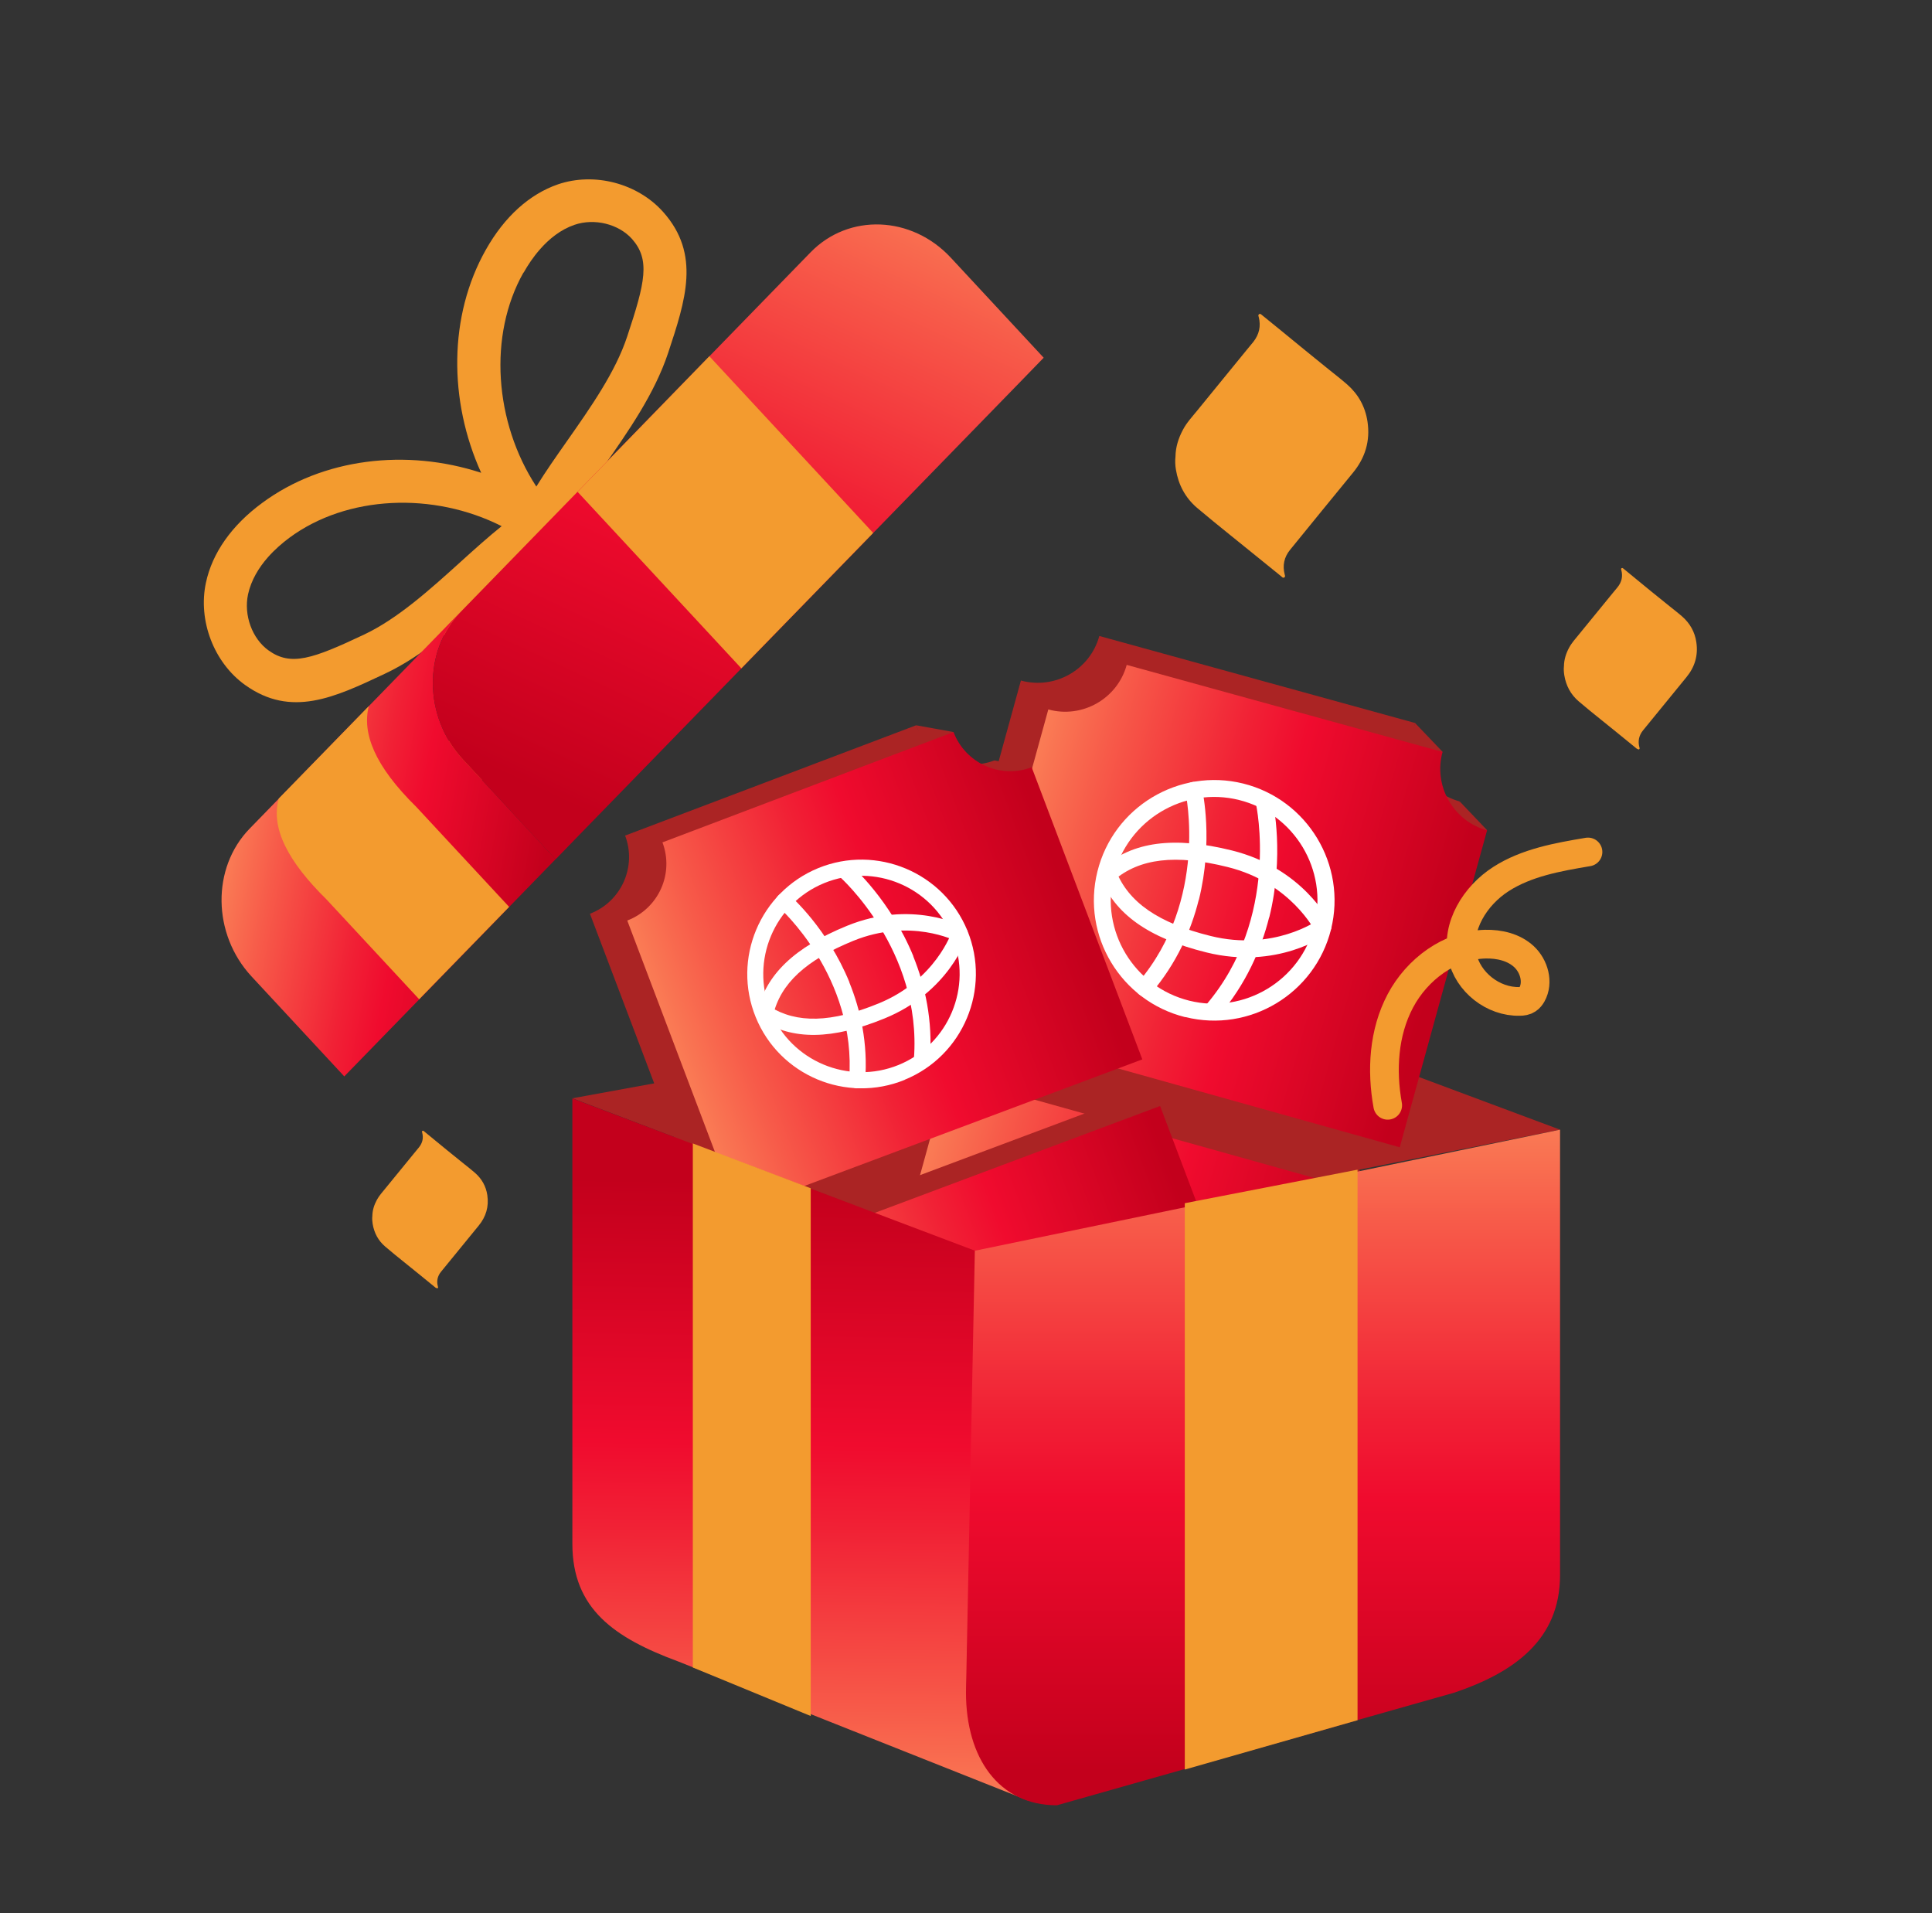 <svg width="101" height="100" viewBox="0 0 101 100" fill="none" xmlns="http://www.w3.org/2000/svg">
<rect x="0" y="0" width="101" height="100" fill="#333333" stroke="none"/>
<path d="M29.922 57.406L61.641 51.617L81.555 59.047L50.5 65.234L29.922 57.406Z" fill="#AB2424"/>
<path d="M72.451 62.608L71.01 61.101L68.732 62.353L70.332 64.031L72.451 62.608Z" fill="#AB2424"/>
<path d="M49.659 68.303L48.225 66.799L48.947 63.375L47.33 64.204L45.897 62.7L47.204 60.728L51.716 62.886L50.968 67.06L49.659 68.303Z" fill="#AB2424"/>
<path d="M50.262 53.558L48.831 52.047L51.706 51.26L50.262 53.558Z" fill="#C16F16"/>
<path d="M73.973 37.789L75.414 39.296L72.65 42.529L73.973 37.789Z" fill="#AB2424"/>
<path d="M77.742 43.393L76.308 41.889L73.484 46.257L77.742 43.393Z" fill="#AB2424"/>
<path d="M48.831 52.045L53.371 35.57C55.144 36.056 56.984 35.015 57.47 33.242L73.98 37.791C73.494 39.564 74.535 41.404 76.308 41.89L71.743 58.455L48.831 52.045Z" fill="#AB2424"/>
<path d="M50.263 53.557L54.803 37.082C56.576 37.568 58.416 36.526 58.902 34.753L75.412 39.303C74.926 41.076 75.967 42.916 77.74 43.402L73.175 59.967L50.263 53.557Z" fill="url(#paint0_linear_2742_168557)"/>
<path d="M64.737 71.344L48.228 66.794C48.714 65.021 47.672 63.181 45.899 62.695L48.105 54.696L71.018 61.105L68.836 69.015C67.063 68.529 65.223 69.571 64.737 71.344Z" fill="#AB2424"/>
<path d="M66.168 72.855L49.658 68.305C50.144 66.532 49.103 64.692 47.33 64.207L49.536 56.207L72.448 62.617L70.267 70.527C68.494 70.041 66.654 71.082 66.168 72.855Z" fill="url(#paint1_linear_2742_168557)"/>
<path d="M61.955 53.164C58.593 52.326 56.532 48.913 57.372 45.544C58.209 42.184 61.623 40.122 64.993 40.955C68.354 41.792 70.415 45.206 69.583 48.576C68.745 51.937 65.331 53.998 61.963 53.159L61.955 53.164ZM62.168 52.303C65.057 53.022 67.995 51.25 68.715 48.361C69.433 45.471 67.662 42.533 64.773 41.814C61.883 41.095 58.945 42.867 58.226 45.756C57.507 48.645 59.279 51.583 62.168 52.303Z" fill="white"/>
<path d="M69.576 48.572C69.611 48.448 69.582 48.314 69.502 48.202C69.357 48.005 69.079 47.964 68.884 48.102C68.864 48.118 66.571 49.738 63.286 48.922C60.555 48.248 58.989 47.159 58.34 45.511C58.248 45.284 57.998 45.169 57.764 45.259C57.537 45.352 57.422 45.601 57.512 45.835C58.273 47.774 60.037 49.03 63.066 49.781C66.768 50.7 69.292 48.893 69.397 48.812C69.482 48.746 69.544 48.66 69.564 48.561L69.576 48.572Z" fill="white"/>
<path d="M69.577 48.568C69.604 48.471 69.59 48.363 69.543 48.268C69.487 48.148 68.101 45.371 64.399 44.452C61.37 43.701 59.223 43.987 57.643 45.346C57.457 45.502 57.437 45.786 57.592 45.972C57.748 46.157 58.032 46.178 58.218 46.022C59.563 44.863 61.455 44.639 64.183 45.32C67.469 46.136 68.731 48.641 68.746 48.667C68.856 48.884 69.121 48.974 69.335 48.871C69.457 48.809 69.538 48.705 69.573 48.581L69.577 48.568Z" fill="white"/>
<path d="M62.672 47.04C63.437 43.963 62.875 41.373 62.838 41.214C62.786 40.977 62.546 40.827 62.308 40.879C62.071 40.931 61.921 41.171 61.973 41.409C61.987 41.465 63.186 47.036 59.499 51.354C59.343 51.54 59.367 51.822 59.547 51.977C59.733 52.134 60.015 52.109 60.169 51.93C61.524 50.343 62.269 48.628 62.666 47.038L62.672 47.04Z" fill="white"/>
<path d="M66.352 47.959C67.156 44.715 66.563 41.998 66.523 41.824C66.472 41.586 66.231 41.437 65.994 41.488C65.756 41.54 65.609 41.773 65.659 42.018C65.672 42.074 66.944 47.97 63.048 52.527C62.892 52.713 62.916 52.995 63.095 53.15C63.282 53.306 63.563 53.282 63.718 53.103C65.142 51.431 65.927 49.623 66.347 47.951L66.352 47.959Z" fill="white"/>
<path d="M60.638 57.808L58.694 57.457L57.648 59.695L59.817 60.085L60.638 57.808Z" fill="#AB2424"/>
<path d="M46.352 74.952L44.402 74.604L43.04 71.564L42.267 73.113L40.317 72.765L40.221 70.516L44.893 69.642L46.653 73.266L46.352 74.952Z" fill="#AB2424"/>
<path d="M38.546 63.299L36.594 62.944L38.359 60.729L38.546 63.299Z" fill="#AB2424"/>
<path d="M47.896 37.91L49.84 38.261L49.532 42.291L47.896 37.91Z" fill="#AB2424"/>
<path d="M53.924 40.098L51.98 39.747L52.263 44.682L53.924 40.098Z" fill="#AB2424"/>
<path d="M36.594 62.945L30.84 47.76C32.472 47.138 33.3 45.307 32.679 43.675L47.896 37.909C48.518 39.541 50.348 40.369 51.981 39.748L57.766 55.016L36.594 62.945Z" fill="#AB2424"/>
<path d="M38.546 63.301L32.792 48.115C34.424 47.493 35.252 45.663 34.631 44.03L49.848 38.264C50.47 39.897 52.3 40.725 53.933 40.103L59.718 55.372L38.546 63.301Z" fill="url(#paint2_linear_2742_168557)"/>
<path d="M59.617 68.83L44.399 74.596C43.778 72.964 41.947 72.136 40.315 72.757L37.522 65.383L58.695 57.454L61.456 64.745C59.823 65.367 58.995 67.197 59.617 68.83Z" fill="#AB2424"/>
<path d="M61.569 69.186L46.352 74.952C45.73 73.319 43.899 72.491 42.267 73.113L39.474 65.739L60.647 57.809L63.408 65.101C61.775 65.722 60.947 67.553 61.569 69.186Z" fill="url(#paint3_linear_2742_168557)"/>
<path d="M47.295 56.443C44.247 57.685 40.751 56.222 39.507 53.167C38.265 50.119 39.728 46.623 42.78 45.373C45.829 44.131 49.324 45.594 50.575 48.646C51.817 51.695 50.353 55.19 47.299 56.435L47.295 56.443ZM46.976 55.663C49.595 54.594 50.856 51.588 49.788 48.968C48.72 46.348 45.713 45.087 43.093 46.156C40.474 47.224 39.213 50.231 40.281 52.85C41.349 55.47 44.356 56.731 46.976 55.663Z" fill="white"/>
<path d="M50.562 48.653C50.52 48.538 50.422 48.451 50.298 48.41C50.076 48.34 49.84 48.465 49.767 48.68C49.762 48.704 48.91 51.232 45.932 52.448C43.459 53.462 41.647 53.504 40.225 52.605C40.027 52.482 39.771 52.534 39.642 52.734C39.52 52.932 39.572 53.188 39.772 53.317C41.443 54.378 43.5 54.353 46.245 53.231C49.601 51.86 50.524 49.058 50.559 48.937C50.588 48.839 50.587 48.738 50.547 48.651L50.562 48.653Z" fill="white"/>
<path d="M50.56 48.646C50.527 48.556 50.456 48.481 50.366 48.435C50.257 48.374 47.636 47.021 44.28 48.391C41.535 49.513 40.048 50.936 39.598 52.866C39.543 53.089 39.687 53.319 39.91 53.374C40.133 53.428 40.363 53.285 40.418 53.062C40.8 51.418 42.126 50.186 44.602 49.178C47.58 47.962 49.953 49.176 49.979 49.188C50.185 49.293 50.438 49.213 50.545 49.014C50.603 48.898 50.608 48.773 50.565 48.658L50.56 48.646Z" fill="white"/>
<path d="M44.406 51.344C43.268 48.555 41.385 46.883 41.267 46.782C41.094 46.629 40.826 46.649 40.673 46.822C40.52 46.995 40.539 47.263 40.712 47.416C40.755 47.451 44.799 51.053 44.391 56.433C44.375 56.664 44.552 56.867 44.776 56.885C45.007 56.901 45.21 56.724 45.228 56.499C45.377 54.522 44.987 52.789 44.4 51.346L44.406 51.344Z" fill="white"/>
<path d="M47.751 49.988C46.549 47.048 44.571 45.296 44.442 45.184C44.269 45.031 44.001 45.051 43.848 45.224C43.695 45.397 43.712 45.659 43.888 45.819C43.93 45.854 48.211 49.665 47.777 55.345C47.761 55.575 47.938 55.778 48.163 55.796C48.393 55.812 48.596 55.635 48.614 55.411C48.769 53.33 48.358 51.503 47.742 49.984L47.751 49.988Z" fill="white"/>
<path d="M50.526 88.297L51.03 65.396L29.922 57.414V80.695C29.922 84.094 32.125 85.609 35.438 86.836L53.725 94.102C53.241 89.555 50.916 91.422 50.526 88.297Z" fill="url(#paint4_linear_2742_168557)"/>
<path d="M81.555 59.047V82.328C81.555 85.727 79.125 87.422 76.039 88.469L55.252 94.36C52.197 94.36 50.499 91.867 50.499 88.469L50.962 65.374L81.555 59.047Z" fill="url(#paint5_linear_2742_168557)"/>
<path d="M70.969 89.914L61.938 92.492V62.89L70.969 61.137V89.914Z" fill="#F39B2F"/>
<path d="M36.219 87.156V59.766L42.383 62.109V89.695L36.219 87.156Z" fill="#F39B2F"/>
<path d="M66.998 30.143C67.037 30.174 67.076 30.221 67.138 30.182C67.201 30.143 67.177 30.088 67.162 30.034C67.037 29.557 67.13 29.12 67.443 28.737C68.537 27.393 69.63 26.049 70.732 24.706C71.373 23.924 71.638 23.042 71.49 22.042C71.373 21.26 71.013 20.612 70.427 20.096C70.123 19.831 69.802 19.581 69.49 19.331C68.99 18.924 68.49 18.526 67.998 18.12C67.318 17.565 66.646 17.01 65.966 16.463C65.927 16.432 65.88 16.378 65.818 16.424C65.763 16.463 65.787 16.518 65.802 16.565C65.927 17.049 65.826 17.479 65.521 17.87C65.404 18.018 65.279 18.167 65.154 18.315C64.302 19.362 63.443 20.409 62.591 21.456C62.326 21.784 62.037 22.088 61.841 22.463C61.607 22.901 61.459 23.362 61.451 23.862C61.427 24.088 61.435 24.323 61.474 24.549C61.607 25.346 61.966 26.018 62.576 26.542C63.138 27.018 63.709 27.479 64.279 27.94C64.669 28.253 65.068 28.573 65.459 28.893L67.013 30.151L66.998 30.143Z" fill="#F39B2F"/>
<path d="M22.793 67.307C22.793 67.307 22.84 67.354 22.876 67.333C22.913 67.312 22.902 67.276 22.892 67.245C22.814 66.959 22.871 66.699 23.058 66.47C23.713 65.664 24.368 64.863 25.024 64.063C25.408 63.595 25.564 63.069 25.476 62.471C25.408 62.009 25.19 61.619 24.836 61.307C24.654 61.146 24.462 61 24.275 60.849C23.978 60.61 23.677 60.371 23.38 60.126C22.975 59.799 22.569 59.466 22.169 59.133C22.143 59.112 22.117 59.087 22.081 59.112C22.049 59.133 22.06 59.17 22.07 59.196C22.148 59.487 22.086 59.742 21.898 59.976C21.826 60.064 21.753 60.152 21.68 60.241C21.171 60.865 20.656 61.494 20.146 62.118C19.99 62.31 19.819 62.498 19.699 62.721C19.559 62.981 19.47 63.257 19.465 63.558C19.449 63.693 19.46 63.834 19.481 63.969C19.559 64.442 19.772 64.848 20.141 65.16C20.474 65.446 20.817 65.721 21.16 65.997C21.394 66.184 21.628 66.376 21.862 66.564L22.788 67.318L22.793 67.307Z" fill="#F39B2F"/>
<path d="M85.591 39.137C85.591 39.137 85.645 39.19 85.686 39.166C85.728 39.142 85.716 39.101 85.704 39.065C85.615 38.735 85.68 38.436 85.896 38.172C86.65 37.245 87.405 36.322 88.159 35.4C88.603 34.861 88.782 34.257 88.68 33.568C88.603 33.035 88.351 32.586 87.944 32.227C87.734 32.041 87.513 31.874 87.297 31.7C86.956 31.424 86.609 31.149 86.267 30.868C85.8 30.49 85.333 30.107 84.872 29.724C84.842 29.7 84.812 29.67 84.77 29.7C84.734 29.724 84.746 29.766 84.758 29.796C84.848 30.131 84.776 30.425 84.561 30.694C84.477 30.796 84.393 30.898 84.309 30.999C83.723 31.718 83.13 32.442 82.543 33.161C82.363 33.382 82.166 33.598 82.028 33.855C81.866 34.155 81.765 34.472 81.759 34.819C81.741 34.975 81.753 35.137 81.777 35.292C81.866 35.837 82.112 36.304 82.537 36.664C82.92 36.993 83.315 37.31 83.711 37.628C83.98 37.843 84.249 38.065 84.519 38.28L85.585 39.148L85.591 39.137Z" fill="#F39B2F"/>
<path d="M83.016 44.531C81.436 44.797 79.809 45.084 78.464 45.948C77.119 46.812 76.111 48.419 76.444 49.984C76.73 51.334 78.06 52.377 79.441 52.342C79.589 52.342 79.737 52.321 79.86 52.239C79.957 52.178 80.029 52.081 80.085 51.983C80.438 51.349 80.203 50.5 79.671 50.004C79.139 49.508 78.377 49.334 77.651 49.349C75.784 49.395 74.081 50.664 73.206 52.316C72.331 53.968 72.214 55.937 72.546 57.773" stroke="#F39B2F" stroke-width="1.5" stroke-linecap="round" stroke-linejoin="round"/>
<path d="M45.123 18.463L31.233 24.846C31.326 24.713 31.42 24.581 31.514 24.448C32.842 22.549 34.217 20.588 34.928 18.448C35.842 15.682 36.639 13.291 34.67 11.081C33.334 9.581 31.076 8.987 29.17 9.635C27.678 10.151 26.373 11.323 25.397 13.057C23.451 16.502 23.444 20.94 25.155 24.713C21.241 23.432 16.866 23.948 13.701 26.291C12.108 27.463 11.092 28.909 10.764 30.463C10.342 32.44 11.186 34.643 12.819 35.807C15.225 37.526 17.491 36.456 20.108 35.221C22.139 34.268 23.913 32.659 25.631 31.112C25.756 31.002 25.873 30.893 25.998 30.784L21.303 45.432L23.444 46.252L29.186 28.338L46.178 20.534L45.123 18.487V18.463ZM24.061 29.385C22.451 30.838 20.788 32.338 19.038 33.166C16.342 34.44 15.209 34.838 14.037 33.995C13.186 33.385 12.733 32.159 12.967 31.065C13.131 30.315 13.537 29.659 14.006 29.127C14.366 28.721 14.764 28.377 15.123 28.112C18.139 25.877 22.663 25.698 26.225 27.502C25.522 28.065 24.803 28.713 24.069 29.377L24.061 29.385ZM27.373 14.252C27.592 13.862 27.881 13.424 28.241 13.018C28.709 12.487 29.303 12.002 30.03 11.752C31.076 11.393 32.334 11.706 33.038 12.487C33.998 13.573 33.733 14.745 32.788 17.588C32.178 19.44 30.889 21.276 29.639 23.057C29.069 23.87 28.514 24.659 28.038 25.432C25.842 22.073 25.514 17.526 27.366 14.245L27.373 14.252Z" fill="#F39B2F"/>
<path d="M24.194 39.684C22.147 37.473 22.1 34.02 24.1 31.957L13.053 43.309C11.053 45.363 11.1 48.824 13.147 51.035L17.998 56.262L29.045 44.91L24.194 39.684Z" fill="url(#paint6_linear_2742_168557)"/>
<path d="M30.326 43.596L29.045 44.917L24.194 39.69C22.147 37.479 22.1 34.018 24.1 31.964L42.373 13.19C44.373 11.136 47.662 11.268 49.709 13.472L54.561 18.698L53.28 20.018" fill="url(#paint7_linear_2742_168557)"/>
<path d="M45.647 27.855L38.756 34.934L30.194 25.707L37.084 18.621L45.647 27.855Z" fill="#F39B2F"/>
<path d="M26.616 47.402L21.913 52.23L17.061 47.004C15.084 45.059 14.131 43.285 14.576 41.738L19.28 36.91C18.92 38.324 19.584 40.035 21.764 42.176L26.616 47.402Z" fill="#F39B2F"/>
<defs>
<linearGradient id="paint0_linear_2742_168557" x1="52.953" y1="43.636" x2="75.953" y2="50.129" gradientUnits="userSpaceOnUse">
<stop stop-color="#FA7C55"/>
<stop offset="0.15" stop-color="#F75A49"/>
<stop offset="0.43" stop-color="#F12135"/>
<stop offset="0.56" stop-color="#F00B2E"/>
<stop offset="0.97" stop-color="#C3001C"/>
</linearGradient>
<linearGradient id="paint1_linear_2742_168557" x1="47.968" y1="61.763" x2="70.912" y2="68.241" gradientUnits="userSpaceOnUse">
<stop stop-color="#FA7C55"/>
<stop offset="0.15" stop-color="#F75A49"/>
<stop offset="0.43" stop-color="#F12135"/>
<stop offset="0.56" stop-color="#F00B2E"/>
<stop offset="0.97" stop-color="#C3001C"/>
</linearGradient>
<linearGradient id="paint2_linear_2742_168557" x1="35.04" y1="54.183" x2="56.333" y2="46.267" gradientUnits="userSpaceOnUse">
<stop stop-color="#FA7C55"/>
<stop offset="0.15" stop-color="#F75A49"/>
<stop offset="0.43" stop-color="#F12135"/>
<stop offset="0.56" stop-color="#F00B2E"/>
<stop offset="0.97" stop-color="#C3001C"/>
</linearGradient>
<linearGradient id="paint3_linear_2742_168557" x1="41.38" y1="70.882" x2="62.622" y2="62.986" gradientUnits="userSpaceOnUse">
<stop stop-color="#FA7C55"/>
<stop offset="0.15" stop-color="#F75A49"/>
<stop offset="0.43" stop-color="#F12135"/>
<stop offset="0.56" stop-color="#F00B2E"/>
<stop offset="0.97" stop-color="#C3001C"/>
</linearGradient>
<linearGradient id="paint4_linear_2742_168557" x1="40.742" y1="94.234" x2="41.211" y2="60.734" gradientUnits="userSpaceOnUse">
<stop stop-color="#FA7C55"/>
<stop offset="0.15" stop-color="#F75A49"/>
<stop offset="0.43" stop-color="#F12135"/>
<stop offset="0.56" stop-color="#F00B2E"/>
<stop offset="0.97" stop-color="#C3001C"/>
</linearGradient>
<linearGradient id="paint5_linear_2742_168557" x1="65.117" y1="58.758" x2="65.117" y2="93.688" gradientUnits="userSpaceOnUse">
<stop stop-color="#FA7C55"/>
<stop offset="0.15" stop-color="#F75A49"/>
<stop offset="0.43" stop-color="#F12135"/>
<stop offset="0.56" stop-color="#F00B2E"/>
<stop offset="0.97" stop-color="#C3001C"/>
</linearGradient>
<linearGradient id="paint6_linear_2742_168557" x1="12.344" y1="42.448" x2="28.905" y2="45.607" gradientUnits="userSpaceOnUse">
<stop stop-color="#FA7C55"/>
<stop offset="0.15" stop-color="#F75A49"/>
<stop offset="0.43" stop-color="#F12135"/>
<stop offset="0.56" stop-color="#F00B2E"/>
<stop offset="0.97" stop-color="#C3001C"/>
</linearGradient>
<linearGradient id="paint7_linear_2742_168557" x1="46.721" y1="9.079" x2="30.597" y2="43.742" gradientUnits="userSpaceOnUse">
<stop stop-color="#FA7C55"/>
<stop offset="0.15" stop-color="#F75A49"/>
<stop offset="0.43" stop-color="#F12135"/>
<stop offset="0.56" stop-color="#F00B2E"/>
<stop offset="0.97" stop-color="#C3001C"/>
</linearGradient>
</defs>
</svg>
